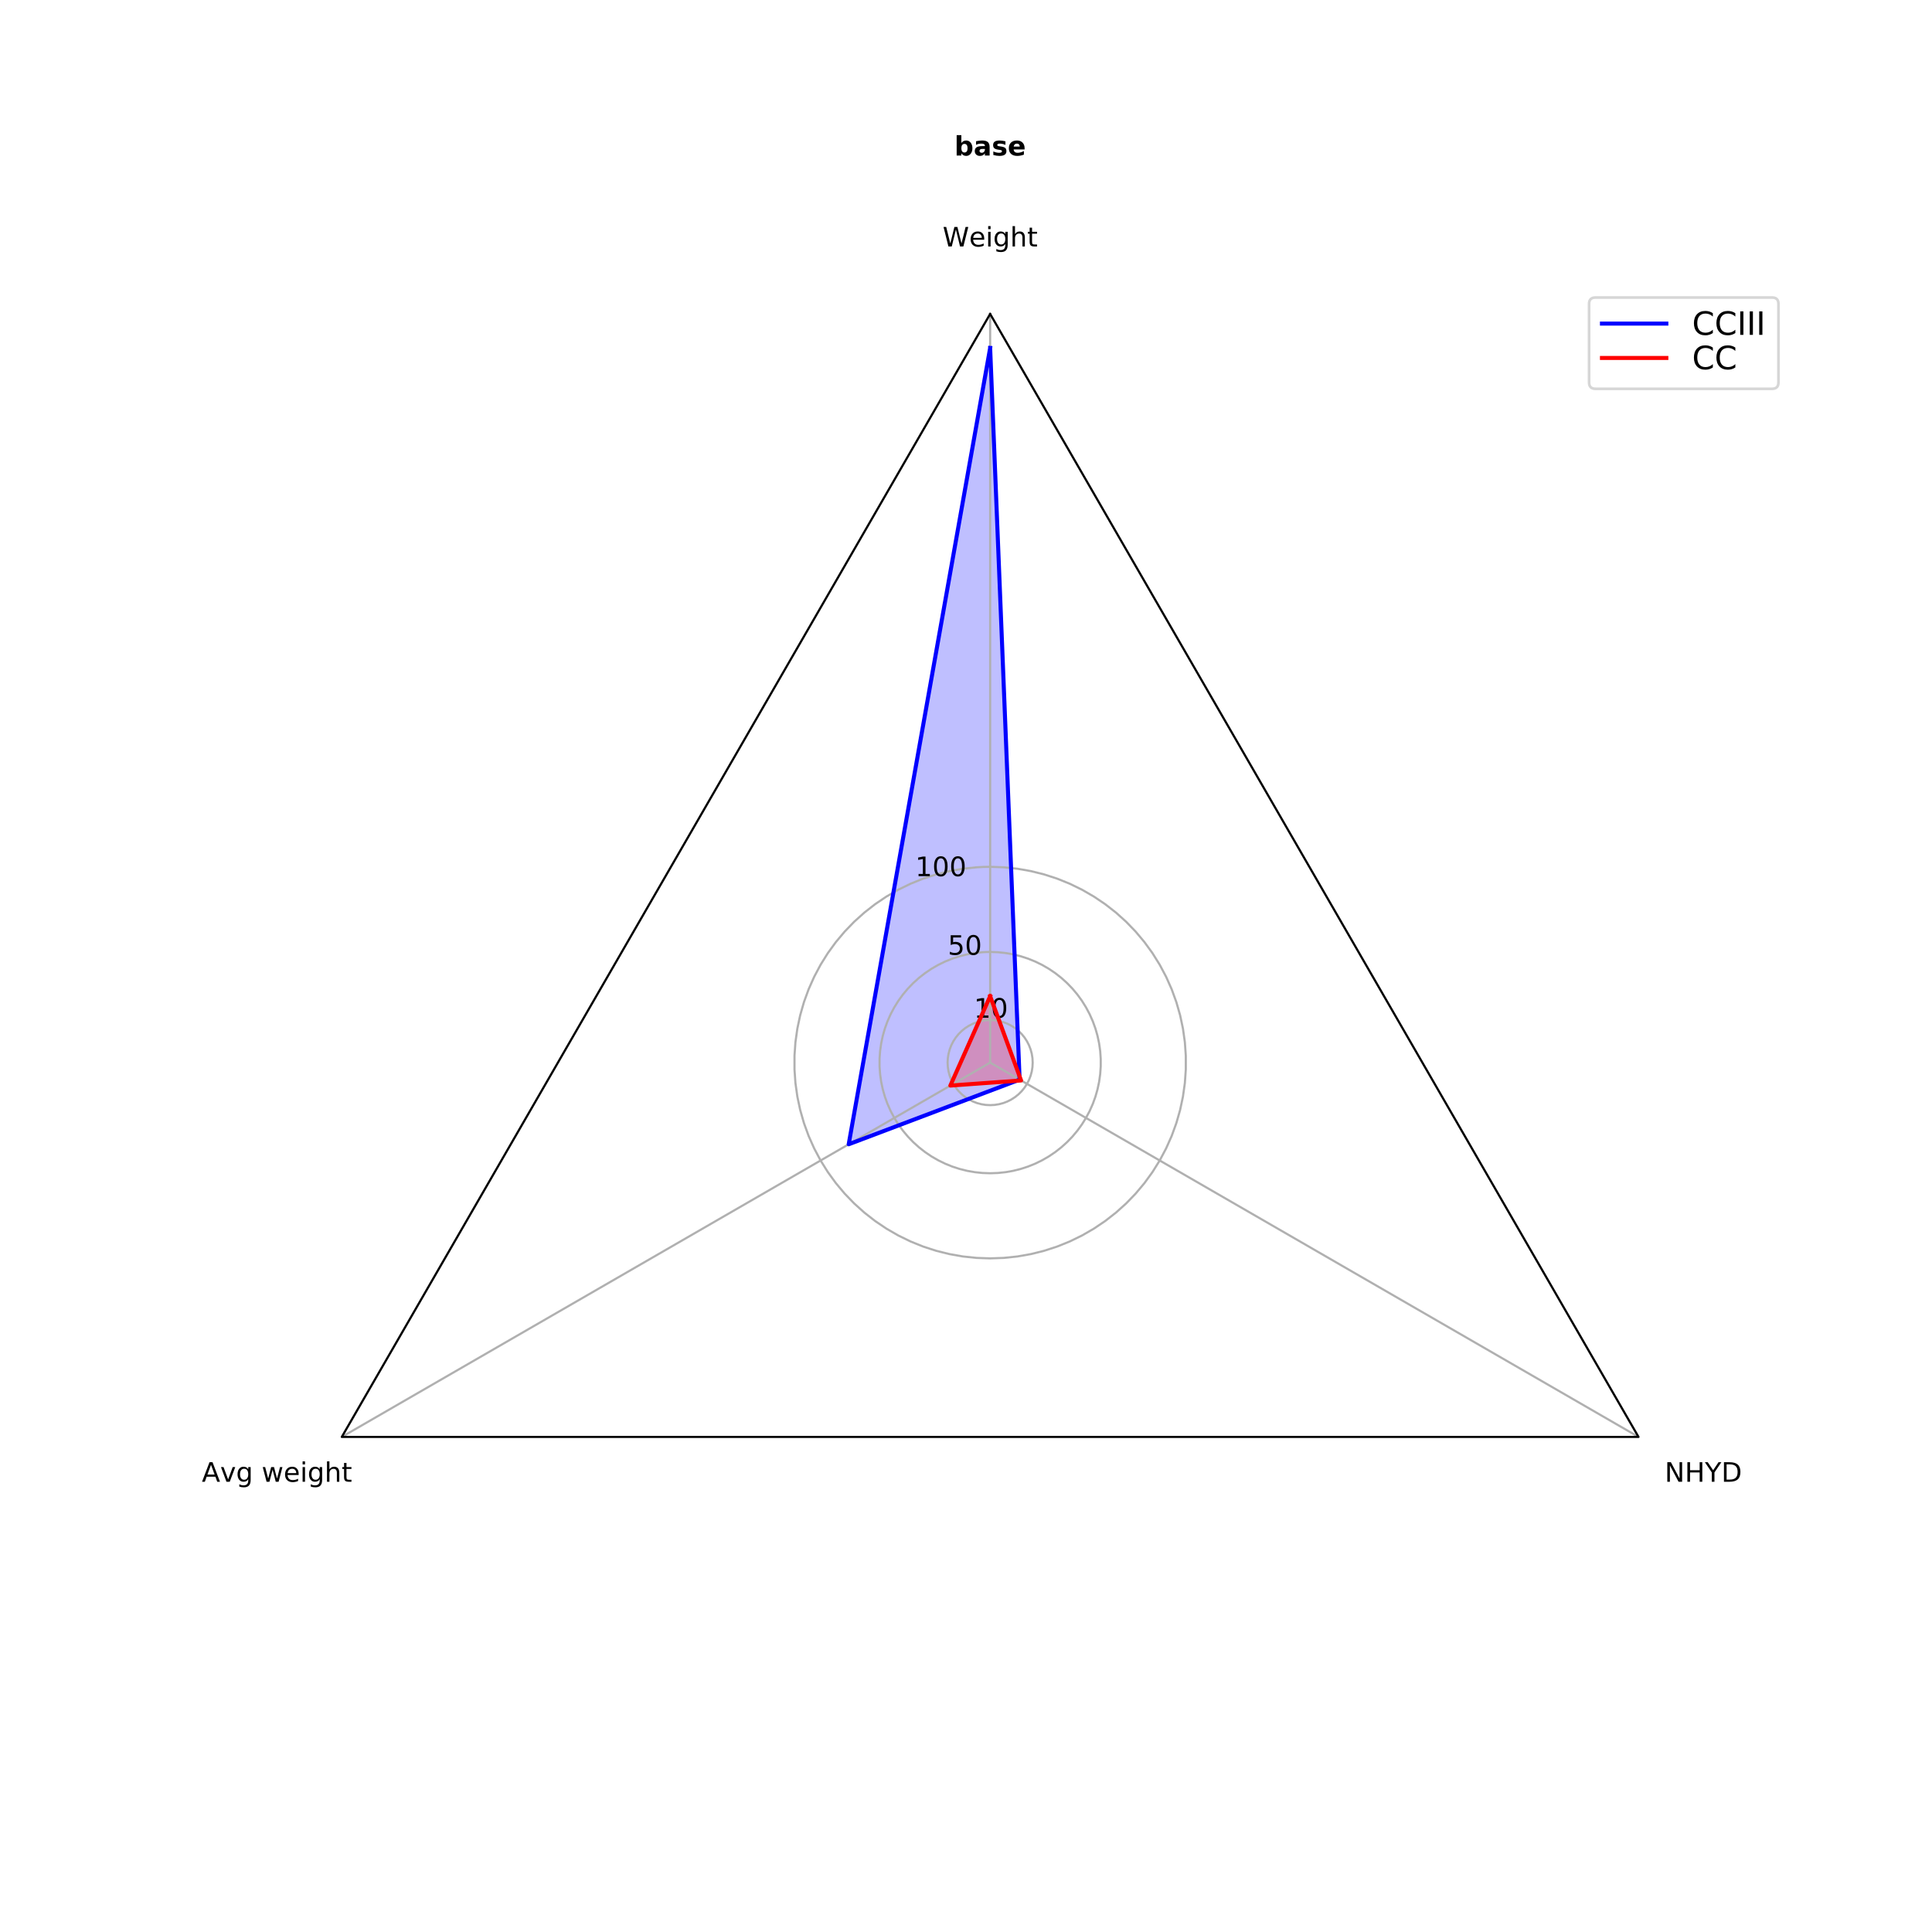 <?xml version="1.0" encoding="utf-8" standalone="no"?>
<!DOCTYPE svg PUBLIC "-//W3C//DTD SVG 1.1//EN"
  "http://www.w3.org/Graphics/SVG/1.1/DTD/svg11.dtd">
<!-- Created with matplotlib (http://matplotlib.org/) -->
<svg height="720pt" version="1.1" viewBox="0 0 720 720" width="720pt" xmlns="http://www.w3.org/2000/svg" xmlns:xlink="http://www.w3.org/1999/xlink">
 <defs>
  <style type="text/css">
*{stroke-linecap:butt;stroke-linejoin:round;}
  </style>
 </defs>
 <g id="figure_1">
  <g id="patch_1">
   <path d="M 0 720 
L 720 720 
L 720 0 
L 0 0 
z
" style="fill:#ffffff;"/>
  </g>
  <g id="axes_1">
   <g id="patch_2">
    <path d="M 369 117 
L 127.379 535.5 
L 610.621 535.5 
z
" style="fill:#ffffff;"/>
   </g>
   <g id="patch_3">
    <path clip-path="url(#p38b143d107)" d="M 369 129.682 
L 316.284 426.436 
L 379.983 402.341 
z
" style="fill:#0000ff;opacity:0.25;"/>
   </g>
   <g id="patch_4">
    <path clip-path="url(#p38b143d107)" d="M 369 371.248 
L 354.165 404.565 
L 380.532 402.658 
z
" style="fill:#ff0000;opacity:0.25;"/>
   </g>
   <g id="matplotlib.axis_1">
    <g id="xtick_1">
     <g id="line2d_1">
      <path clip-path="url(#p38b143d107)" d="M 369 396 
L 369 117 
" style="fill:none;stroke:#b0b0b0;stroke-linecap:square;stroke-width:0.8;"/>
     </g>
     <g id="text_1">
      <!-- Weight -->
      <defs>
       <path d="M 3.328 72.906 
L 13.281 72.906 
L 28.609 11.281 
L 43.891 72.906 
L 54.984 72.906 
L 70.312 11.281 
L 85.594 72.906 
L 95.609 72.906 
L 77.297 0 
L 64.891 0 
L 49.516 63.281 
L 33.984 0 
L 21.578 0 
z
" id="DejaVuSans-57"/>
       <path d="M 56.203 29.594 
L 56.203 25.203 
L 14.891 25.203 
Q 15.484 15.922 20.484 11.062 
Q 25.484 6.203 34.422 6.203 
Q 39.594 6.203 44.453 7.469 
Q 49.312 8.734 54.109 11.281 
L 54.109 2.781 
Q 49.266 0.734 44.188 -0.344 
Q 39.109 -1.422 33.891 -1.422 
Q 20.797 -1.422 13.156 6.188 
Q 5.516 13.812 5.516 26.812 
Q 5.516 40.234 12.766 48.109 
Q 20.016 56 32.328 56 
Q 43.359 56 49.781 48.891 
Q 56.203 41.797 56.203 29.594 
z
M 47.219 32.234 
Q 47.125 39.594 43.094 43.984 
Q 39.062 48.391 32.422 48.391 
Q 24.906 48.391 20.391 44.141 
Q 15.875 39.891 15.188 32.172 
z
" id="DejaVuSans-65"/>
       <path d="M 9.422 54.688 
L 18.406 54.688 
L 18.406 0 
L 9.422 0 
z
M 9.422 75.984 
L 18.406 75.984 
L 18.406 64.594 
L 9.422 64.594 
z
" id="DejaVuSans-69"/>
       <path d="M 45.406 27.984 
Q 45.406 37.75 41.375 43.109 
Q 37.359 48.484 30.078 48.484 
Q 22.859 48.484 18.828 43.109 
Q 14.797 37.75 14.797 27.984 
Q 14.797 18.266 18.828 12.891 
Q 22.859 7.516 30.078 7.516 
Q 37.359 7.516 41.375 12.891 
Q 45.406 18.266 45.406 27.984 
z
M 54.391 6.781 
Q 54.391 -7.172 48.188 -13.984 
Q 42 -20.797 29.203 -20.797 
Q 24.469 -20.797 20.266 -20.094 
Q 16.062 -19.391 12.109 -17.922 
L 12.109 -9.188 
Q 16.062 -11.328 19.922 -12.344 
Q 23.781 -13.375 27.781 -13.375 
Q 36.625 -13.375 41.016 -8.766 
Q 45.406 -4.156 45.406 5.172 
L 45.406 9.625 
Q 42.625 4.781 38.281 2.391 
Q 33.938 0 27.875 0 
Q 17.828 0 11.672 7.656 
Q 5.516 15.328 5.516 27.984 
Q 5.516 40.672 11.672 48.328 
Q 17.828 56 27.875 56 
Q 33.938 56 38.281 53.609 
Q 42.625 51.219 45.406 46.391 
L 45.406 54.688 
L 54.391 54.688 
z
" id="DejaVuSans-67"/>
       <path d="M 54.891 33.016 
L 54.891 0 
L 45.906 0 
L 45.906 32.719 
Q 45.906 40.484 42.875 44.328 
Q 39.844 48.188 33.797 48.188 
Q 26.516 48.188 22.312 43.547 
Q 18.109 38.922 18.109 30.906 
L 18.109 0 
L 9.078 0 
L 9.078 75.984 
L 18.109 75.984 
L 18.109 46.188 
Q 21.344 51.125 25.703 53.562 
Q 30.078 56 35.797 56 
Q 45.219 56 50.047 50.172 
Q 54.891 44.344 54.891 33.016 
z
" id="DejaVuSans-68"/>
       <path d="M 18.312 70.219 
L 18.312 54.688 
L 36.812 54.688 
L 36.812 47.703 
L 18.312 47.703 
L 18.312 18.016 
Q 18.312 11.328 20.141 9.422 
Q 21.969 7.516 27.594 7.516 
L 36.812 7.516 
L 36.812 0 
L 27.594 0 
Q 17.188 0 13.234 3.875 
Q 9.281 7.766 9.281 18.016 
L 9.281 47.703 
L 2.688 47.703 
L 2.688 54.688 
L 9.281 54.688 
L 9.281 70.219 
z
" id="DejaVuSans-74"/>
      </defs>
      <g transform="translate(351.291 91.859)scale(0.1 -0.1)">
       <use xlink:href="#DejaVuSans-57"/>
       <use x="98.799" xlink:href="#DejaVuSans-65"/>
       <use x="160.322" xlink:href="#DejaVuSans-69"/>
       <use x="188.105" xlink:href="#DejaVuSans-67"/>
       <use x="251.582" xlink:href="#DejaVuSans-68"/>
       <use x="314.961" xlink:href="#DejaVuSans-74"/>
      </g>
     </g>
    </g>
    <g id="xtick_2">
     <g id="line2d_2">
      <path clip-path="url(#p38b143d107)" d="M 369 396 
L 127.379 535.5 
" style="fill:none;stroke:#b0b0b0;stroke-linecap:square;stroke-width:0.8;"/>
     </g>
     <g id="text_2">
      <!-- Avg weight -->
      <defs>
       <path d="M 34.188 63.188 
L 20.797 26.906 
L 47.609 26.906 
z
M 28.609 72.906 
L 39.797 72.906 
L 67.578 0 
L 57.328 0 
L 50.688 18.703 
L 17.828 18.703 
L 11.188 0 
L 0.781 0 
z
" id="DejaVuSans-41"/>
       <path d="M 2.984 54.688 
L 12.5 54.688 
L 29.594 8.797 
L 46.688 54.688 
L 56.203 54.688 
L 35.688 0 
L 23.484 0 
z
" id="DejaVuSans-76"/>
       <path id="DejaVuSans-20"/>
       <path d="M 4.203 54.688 
L 13.188 54.688 
L 24.422 12.016 
L 35.594 54.688 
L 46.188 54.688 
L 57.422 12.016 
L 68.609 54.688 
L 77.594 54.688 
L 63.281 0 
L 52.688 0 
L 40.922 44.828 
L 29.109 0 
L 18.5 0 
z
" id="DejaVuSans-77"/>
      </defs>
      <g transform="translate(75.22 552.209)scale(0.1 -0.1)">
       <use xlink:href="#DejaVuSans-41"/>
       <use x="68.33" xlink:href="#DejaVuSans-76"/>
       <use x="127.51" xlink:href="#DejaVuSans-67"/>
       <use x="190.986" xlink:href="#DejaVuSans-20"/>
       <use x="222.773" xlink:href="#DejaVuSans-77"/>
       <use x="304.561" xlink:href="#DejaVuSans-65"/>
       <use x="366.084" xlink:href="#DejaVuSans-69"/>
       <use x="393.867" xlink:href="#DejaVuSans-67"/>
       <use x="457.344" xlink:href="#DejaVuSans-68"/>
       <use x="520.723" xlink:href="#DejaVuSans-74"/>
      </g>
     </g>
    </g>
    <g id="xtick_3">
     <g id="line2d_3">
      <path clip-path="url(#p38b143d107)" d="M 369 396 
L 610.621 535.5 
" style="fill:none;stroke:#b0b0b0;stroke-linecap:square;stroke-width:0.8;"/>
     </g>
     <g id="text_3">
      <!-- NHYD -->
      <defs>
       <path d="M 9.812 72.906 
L 23.094 72.906 
L 55.422 11.922 
L 55.422 72.906 
L 64.984 72.906 
L 64.984 0 
L 51.703 0 
L 19.391 60.984 
L 19.391 0 
L 9.812 0 
z
" id="DejaVuSans-4e"/>
       <path d="M 9.812 72.906 
L 19.672 72.906 
L 19.672 43.016 
L 55.516 43.016 
L 55.516 72.906 
L 65.375 72.906 
L 65.375 0 
L 55.516 0 
L 55.516 34.719 
L 19.672 34.719 
L 19.672 0 
L 9.812 0 
z
" id="DejaVuSans-48"/>
       <path d="M -0.203 72.906 
L 10.406 72.906 
L 30.609 42.922 
L 50.688 72.906 
L 61.281 72.906 
L 35.5 34.719 
L 35.5 0 
L 25.594 0 
L 25.594 34.719 
z
" id="DejaVuSans-59"/>
       <path d="M 19.672 64.797 
L 19.672 8.109 
L 31.594 8.109 
Q 46.688 8.109 53.688 14.938 
Q 60.688 21.781 60.688 36.531 
Q 60.688 51.172 53.688 57.984 
Q 46.688 64.797 31.594 64.797 
z
M 9.812 72.906 
L 30.078 72.906 
Q 51.266 72.906 61.172 64.094 
Q 71.094 55.281 71.094 36.531 
Q 71.094 17.672 61.125 8.828 
Q 51.172 0 30.078 0 
L 9.812 0 
z
" id="DejaVuSans-44"/>
      </defs>
      <g transform="translate(620.379 552.209)scale(0.1 -0.1)">
       <use xlink:href="#DejaVuSans-4e"/>
       <use x="74.805" xlink:href="#DejaVuSans-48"/>
       <use x="150" xlink:href="#DejaVuSans-59"/>
       <use x="211.084" xlink:href="#DejaVuSans-44"/>
      </g>
     </g>
    </g>
   </g>
   <g id="matplotlib.axis_2">
    <g id="ytick_1">
     <g id="line2d_4">
      <path clip-path="url(#p38b143d107)" d="M 369 380.146 
L 367.343 380.232 
L 365.704 380.492 
L 364.101 380.922 
L 362.551 381.516 
L 361.073 382.27 
L 359.681 383.174 
L 358.391 384.218 
L 357.218 385.391 
L 356.174 386.681 
L 355.27 388.073 
L 354.516 389.551 
L 353.922 391.101 
L 353.492 392.704 
L 353.232 394.343 
L 353.146 396 
L 353.232 397.657 
L 353.492 399.296 
L 353.922 400.899 
L 354.516 402.449 
L 355.27 403.927 
L 356.174 405.319 
L 357.218 406.609 
L 358.391 407.782 
L 359.681 408.826 
L 361.073 409.73 
L 362.551 410.484 
L 364.101 411.078 
L 365.704 411.508 
L 367.343 411.768 
L 369 411.854 
L 370.657 411.768 
L 372.296 411.508 
L 373.899 411.078 
L 375.449 410.484 
L 376.927 409.73 
L 378.319 408.826 
L 379.609 407.782 
L 380.782 406.609 
L 381.826 405.319 
L 382.73 403.927 
L 383.484 402.449 
L 384.078 400.899 
L 384.508 399.296 
L 384.768 397.657 
L 384.854 396 
L 384.768 394.343 
L 384.508 392.704 
L 384.078 391.101 
L 383.484 389.551 
L 382.73 388.073 
L 381.826 386.681 
L 380.782 385.391 
L 379.609 384.218 
L 378.319 383.174 
L 376.927 382.27 
L 375.449 381.516 
L 373.899 380.922 
L 372.296 380.492 
L 370.657 380.232 
L 369 380.146 
L 369 380.146 
" style="fill:none;stroke:#b0b0b0;stroke-linecap:square;stroke-width:0.8;"/>
     </g>
     <g id="text_4">
      <!-- 10 -->
      <defs>
       <path d="M 12.406 8.297 
L 28.516 8.297 
L 28.516 63.922 
L 10.984 60.406 
L 10.984 69.391 
L 28.422 72.906 
L 38.281 72.906 
L 38.281 8.297 
L 54.391 8.297 
L 54.391 0 
L 12.406 0 
z
" id="DejaVuSans-31"/>
       <path d="M 31.781 66.406 
Q 24.172 66.406 20.328 58.906 
Q 16.5 51.422 16.5 36.375 
Q 16.5 21.391 20.328 13.891 
Q 24.172 6.391 31.781 6.391 
Q 39.453 6.391 43.281 13.891 
Q 47.125 21.391 47.125 36.375 
Q 47.125 51.422 43.281 58.906 
Q 39.453 66.406 31.781 66.406 
z
M 31.781 74.219 
Q 44.047 74.219 50.516 64.516 
Q 56.984 54.828 56.984 36.375 
Q 56.984 17.969 50.516 8.266 
Q 44.047 -1.422 31.781 -1.422 
Q 19.531 -1.422 13.062 8.266 
Q 6.594 17.969 6.594 36.375 
Q 6.594 54.828 13.062 64.516 
Q 19.531 74.219 31.781 74.219 
z
" id="DejaVuSans-30"/>
      </defs>
      <g transform="translate(362.933 379.273)scale(0.1 -0.1)">
       <use xlink:href="#DejaVuSans-31"/>
       <use x="63.623" xlink:href="#DejaVuSans-30"/>
      </g>
     </g>
    </g>
    <g id="ytick_2">
     <g id="line2d_5">
      <path clip-path="url(#p38b143d107)" d="M 369 354.765 
L 367.561 354.79 
L 366.124 354.866 
L 363.261 355.166 
L 360.427 355.666 
L 357.634 356.362 
L 354.897 357.252 
L 352.228 358.33 
L 349.641 359.592 
L 347.149 361.031 
L 344.763 362.64 
L 342.495 364.412 
L 340.356 366.338 
L 338.356 368.408 
L 336.506 370.613 
L 334.815 372.942 
L 333.29 375.383 
L 331.938 377.924 
L 330.768 380.553 
L 329.783 383.258 
L 328.99 386.024 
L 328.392 388.84 
L 327.991 391.69 
L 327.79 394.561 
L 327.79 397.439 
L 327.991 400.31 
L 328.392 403.16 
L 328.99 405.976 
L 329.783 408.742 
L 330.768 411.447 
L 331.938 414.076 
L 333.29 416.617 
L 334.815 419.058 
L 336.506 421.387 
L 338.356 423.592 
L 340.356 425.662 
L 342.495 427.588 
L 344.763 429.36 
L 347.149 430.969 
L 349.641 432.408 
L 352.228 433.67 
L 354.897 434.748 
L 357.634 435.638 
L 360.427 436.334 
L 363.261 436.834 
L 366.124 437.134 
L 369 437.235 
L 371.876 437.134 
L 374.739 436.834 
L 377.573 436.334 
L 380.366 435.638 
L 383.103 434.748 
L 385.772 433.67 
L 388.359 432.408 
L 390.851 430.969 
L 393.237 429.36 
L 395.505 427.588 
L 397.644 425.662 
L 399.644 423.592 
L 401.494 421.387 
L 403.185 419.058 
L 404.71 416.617 
L 406.062 414.076 
L 407.232 411.447 
L 408.217 408.742 
L 409.01 405.976 
L 409.608 403.16 
L 410.009 400.31 
L 410.21 397.439 
L 410.21 394.561 
L 410.009 391.69 
L 409.608 388.84 
L 409.01 386.024 
L 408.217 383.258 
L 407.232 380.553 
L 406.062 377.924 
L 404.71 375.383 
L 403.185 372.942 
L 401.494 370.613 
L 399.644 368.408 
L 397.644 366.338 
L 395.505 364.412 
L 393.237 362.64 
L 390.851 361.031 
L 388.359 359.592 
L 385.772 358.33 
L 383.103 357.252 
L 380.366 356.362 
L 377.573 355.666 
L 374.739 355.166 
L 371.876 354.866 
L 369 354.765 
L 369 354.765 
" style="fill:none;stroke:#b0b0b0;stroke-linecap:square;stroke-width:0.8;"/>
     </g>
     <g id="text_5">
      <!-- 50 -->
      <defs>
       <path d="M 10.797 72.906 
L 49.516 72.906 
L 49.516 64.594 
L 19.828 64.594 
L 19.828 46.734 
Q 21.969 47.469 24.109 47.828 
Q 26.266 48.188 28.422 48.188 
Q 40.625 48.188 47.75 41.5 
Q 54.891 34.812 54.891 23.391 
Q 54.891 11.625 47.562 5.094 
Q 40.234 -1.422 26.906 -1.422 
Q 22.312 -1.422 17.547 -0.641 
Q 12.797 0.141 7.719 1.703 
L 7.719 11.625 
Q 12.109 9.234 16.797 8.062 
Q 21.484 6.891 26.703 6.891 
Q 35.156 6.891 40.078 11.328 
Q 45.016 15.766 45.016 23.391 
Q 45.016 31 40.078 35.438 
Q 35.156 39.891 26.703 39.891 
Q 22.75 39.891 18.812 39.016 
Q 14.891 38.141 10.797 36.281 
z
" id="DejaVuSans-35"/>
      </defs>
      <g transform="translate(353.22 355.824)scale(0.1 -0.1)">
       <use xlink:href="#DejaVuSans-35"/>
       <use x="63.623" xlink:href="#DejaVuSans-30"/>
      </g>
     </g>
    </g>
    <g id="ytick_3">
     <g id="line2d_6">
      <path clip-path="url(#p38b143d107)" d="M 369 323.039 
L 366.454 323.084 
L 363.911 323.217 
L 358.846 323.75 
L 353.831 324.634 
L 348.889 325.866 
L 344.046 327.44 
L 339.324 329.347 
L 334.747 331.58 
L 330.337 334.126 
L 326.115 336.974 
L 322.102 340.109 
L 318.317 343.517 
L 314.78 347.18 
L 311.506 351.081 
L 308.513 355.201 
L 305.814 359.52 
L 303.424 364.016 
L 301.352 368.669 
L 299.61 373.454 
L 298.207 378.349 
L 297.148 383.331 
L 296.439 388.374 
L 296.084 393.454 
L 296.084 398.546 
L 296.439 403.626 
L 297.148 408.669 
L 298.207 413.651 
L 299.61 418.546 
L 301.352 423.331 
L 303.424 427.984 
L 305.814 432.48 
L 308.513 436.799 
L 311.506 440.919 
L 314.78 444.82 
L 318.317 448.483 
L 322.102 451.891 
L 326.115 455.026 
L 330.337 457.874 
L 334.747 460.42 
L 339.324 462.653 
L 344.046 464.56 
L 348.889 466.134 
L 353.831 467.366 
L 358.846 468.25 
L 363.911 468.783 
L 369 468.961 
L 374.089 468.783 
L 379.154 468.25 
L 384.169 467.366 
L 389.111 466.134 
L 393.954 464.56 
L 398.676 462.653 
L 403.253 460.42 
L 407.663 457.874 
L 411.885 455.026 
L 415.898 451.891 
L 419.683 448.483 
L 423.22 444.82 
L 426.494 440.919 
L 429.487 436.799 
L 432.186 432.48 
L 434.576 427.984 
L 436.648 423.331 
L 438.39 418.546 
L 439.793 413.651 
L 440.852 408.669 
L 441.561 403.626 
L 441.916 398.546 
L 441.916 393.454 
L 441.561 388.374 
L 440.852 383.331 
L 439.793 378.349 
L 438.39 373.454 
L 436.648 368.669 
L 434.576 364.016 
L 432.186 359.52 
L 429.487 355.201 
L 426.494 351.081 
L 423.22 347.18 
L 419.683 343.517 
L 415.898 340.109 
L 411.885 336.974 
L 407.663 334.126 
L 403.253 331.58 
L 398.676 329.347 
L 393.954 327.44 
L 389.111 325.866 
L 384.169 324.634 
L 379.154 323.75 
L 374.089 323.217 
L 369 323.039 
L 369 323.039 
" style="fill:none;stroke:#b0b0b0;stroke-linecap:square;stroke-width:0.8;"/>
     </g>
     <g id="text_6">
      <!-- 100 -->
      <g transform="translate(341.079 326.514)scale(0.1 -0.1)">
       <use xlink:href="#DejaVuSans-31"/>
       <use x="63.623" xlink:href="#DejaVuSans-30"/>
       <use x="127.246" xlink:href="#DejaVuSans-30"/>
      </g>
     </g>
    </g>
   </g>
   <g id="line2d_7">
    <path clip-path="url(#p38b143d107)" d="M 369 129.682 
L 316.284 426.436 
L 379.983 402.341 
L 369 129.682 
" style="fill:none;stroke:#0000ff;stroke-linecap:square;stroke-width:1.5;"/>
   </g>
   <g id="line2d_8">
    <path clip-path="url(#p38b143d107)" d="M 369 371.248 
L 354.165 404.565 
L 380.532 402.658 
L 369 371.248 
" style="fill:none;stroke:#ff0000;stroke-linecap:square;stroke-width:1.5;"/>
   </g>
   <g id="patch_5">
    <path d="M 369 117 
L 127.379 535.5 
L 610.621 535.5 
L 369 117 
" style="fill:none;stroke:#000000;stroke-linecap:square;stroke-linejoin:miter;stroke-width:0.8;"/>
   </g>
   <g id="text_7">
    <!-- base -->
    <defs>
     <path d="M 37.5 11.281 
Q 43.109 11.281 46.062 15.375 
Q 49.031 19.484 49.031 27.297 
Q 49.031 35.109 46.062 39.203 
Q 43.109 43.312 37.5 43.312 
Q 31.891 43.312 28.875 39.188 
Q 25.875 35.062 25.875 27.297 
Q 25.875 19.531 28.875 15.406 
Q 31.891 11.281 37.5 11.281 
z
M 25.875 46.688 
Q 29.5 51.469 33.891 53.734 
Q 38.281 56 44 56 
Q 54.109 56 60.594 47.969 
Q 67.094 39.938 67.094 27.297 
Q 67.094 14.656 60.594 6.609 
Q 54.109 -1.422 44 -1.422 
Q 38.281 -1.422 33.891 0.844 
Q 29.5 3.125 25.875 7.906 
L 25.875 0 
L 8.406 0 
L 8.406 75.984 
L 25.875 75.984 
z
" id="DejaVuSans-Bold-62"/>
     <path d="M 32.906 24.609 
Q 27.438 24.609 24.672 22.75 
Q 21.922 20.906 21.922 17.281 
Q 21.922 13.969 24.141 12.078 
Q 26.375 10.203 30.328 10.203 
Q 35.25 10.203 38.625 13.734 
Q 42 17.281 42 22.609 
L 42 24.609 
z
M 59.625 31.203 
L 59.625 0 
L 42 0 
L 42 8.109 
Q 38.484 3.125 34.078 0.844 
Q 29.688 -1.422 23.391 -1.422 
Q 14.891 -1.422 9.594 3.531 
Q 4.297 8.5 4.297 16.406 
Q 4.297 26.031 10.906 30.516 
Q 17.531 35.016 31.688 35.016 
L 42 35.016 
L 42 36.375 
Q 42 40.531 38.719 42.453 
Q 35.453 44.391 28.516 44.391 
Q 22.906 44.391 18.062 43.266 
Q 13.234 42.141 9.078 39.891 
L 9.078 53.219 
Q 14.703 54.594 20.359 55.297 
Q 26.031 56 31.688 56 
Q 46.484 56 53.047 50.172 
Q 59.625 44.344 59.625 31.203 
z
" id="DejaVuSans-Bold-61"/>
     <path d="M 51.125 52.984 
L 51.125 39.703 
Q 45.516 42.047 40.281 43.219 
Q 35.062 44.391 30.422 44.391 
Q 25.438 44.391 23.016 43.141 
Q 20.609 41.891 20.609 39.312 
Q 20.609 37.203 22.438 36.078 
Q 24.266 34.969 29 34.422 
L 32.078 33.984 
Q 45.516 32.281 50.141 28.375 
Q 54.781 24.469 54.781 16.109 
Q 54.781 7.375 48.328 2.969 
Q 41.891 -1.422 29.109 -1.422 
Q 23.688 -1.422 17.891 -0.562 
Q 12.109 0.297 6 2 
L 6 15.281 
Q 11.234 12.75 16.719 11.469 
Q 22.219 10.203 27.875 10.203 
Q 33.016 10.203 35.594 11.609 
Q 38.188 13.031 38.188 15.828 
Q 38.188 18.172 36.406 19.312 
Q 34.625 20.453 29.297 21.094 
L 26.219 21.484 
Q 14.547 22.953 9.859 26.906 
Q 5.172 30.859 5.172 38.922 
Q 5.172 47.609 11.125 51.797 
Q 17.094 56 29.391 56 
Q 34.234 56 39.547 55.266 
Q 44.875 54.547 51.125 52.984 
z
" id="DejaVuSans-Bold-73"/>
     <path d="M 62.984 27.484 
L 62.984 22.516 
L 22.125 22.516 
Q 22.75 16.359 26.562 13.281 
Q 30.375 10.203 37.203 10.203 
Q 42.719 10.203 48.5 11.844 
Q 54.297 13.484 60.406 16.797 
L 60.406 3.328 
Q 54.203 0.984 48 -0.219 
Q 41.797 -1.422 35.594 -1.422 
Q 20.75 -1.422 12.516 6.125 
Q 4.297 13.672 4.297 27.297 
Q 4.297 40.672 12.375 48.328 
Q 20.453 56 34.625 56 
Q 47.516 56 55.25 48.234 
Q 62.984 40.484 62.984 27.484 
z
M 45.016 33.297 
Q 45.016 38.281 42.109 41.328 
Q 39.203 44.391 34.516 44.391 
Q 29.438 44.391 26.266 41.531 
Q 23.094 38.672 22.312 33.297 
z
" id="DejaVuSans-Bold-65"/>
    </defs>
    <g transform="translate(355.68 57.959)scale(0.1 -0.1)">
     <use xlink:href="#DejaVuSans-Bold-62"/>
     <use x="71.582" xlink:href="#DejaVuSans-Bold-61"/>
     <use x="139.062" xlink:href="#DejaVuSans-Bold-73"/>
     <use x="198.584" xlink:href="#DejaVuSans-Bold-65"/>
    </g>
   </g>
   <g id="legend_1">
    <g id="patch_6">
     <path d="M 594.6 144.9 
L 660.379 144.9 
Q 662.779 144.9 662.779 142.5 
L 662.779 113.272 
Q 662.779 110.873 660.379 110.873 
L 594.6 110.873 
Q 592.2 110.873 592.2 113.272 
L 592.2 142.5 
Q 592.2 144.9 594.6 144.9 
z
" style="fill:#ffffff;opacity:0.8;stroke:#cccccc;stroke-linejoin:miter;"/>
    </g>
    <g id="line2d_9">
     <path d="M 597 120.591 
L 621 120.591 
" style="fill:none;stroke:#0000ff;stroke-linecap:square;stroke-width:1.5;"/>
    </g>
    <g id="line2d_10"/>
    <g id="text_8">
     <!-- CCIII -->
     <defs>
      <path d="M 64.406 67.281 
L 64.406 56.891 
Q 59.422 61.531 53.781 63.812 
Q 48.141 66.109 41.797 66.109 
Q 29.297 66.109 22.656 58.469 
Q 16.016 50.828 16.016 36.375 
Q 16.016 21.969 22.656 14.328 
Q 29.297 6.688 41.797 6.688 
Q 48.141 6.688 53.781 8.984 
Q 59.422 11.281 64.406 15.922 
L 64.406 5.609 
Q 59.234 2.094 53.438 0.328 
Q 47.656 -1.422 41.219 -1.422 
Q 24.656 -1.422 15.125 8.703 
Q 5.609 18.844 5.609 36.375 
Q 5.609 53.953 15.125 64.078 
Q 24.656 74.219 41.219 74.219 
Q 47.75 74.219 53.531 72.484 
Q 59.328 70.75 64.406 67.281 
z
" id="DejaVuSans-43"/>
      <path d="M 9.812 72.906 
L 19.672 72.906 
L 19.672 0 
L 9.812 0 
z
" id="DejaVuSans-49"/>
     </defs>
     <g transform="translate(630.6 124.791)scale(0.12 -0.12)">
      <use xlink:href="#DejaVuSans-43"/>
      <use x="69.824" xlink:href="#DejaVuSans-43"/>
      <use x="139.648" xlink:href="#DejaVuSans-49"/>
      <use x="169.141" xlink:href="#DejaVuSans-49"/>
      <use x="198.633" xlink:href="#DejaVuSans-49"/>
     </g>
    </g>
    <g id="line2d_11">
     <path d="M 597 133.404 
L 621 133.404 
" style="fill:none;stroke:#ff0000;stroke-linecap:square;stroke-width:1.5;"/>
    </g>
    <g id="line2d_12"/>
    <g id="text_9">
     <!-- CC -->
     <g transform="translate(630.6 137.604)scale(0.12 -0.12)">
      <use xlink:href="#DejaVuSans-43"/>
      <use x="69.824" xlink:href="#DejaVuSans-43"/>
     </g>
    </g>
   </g>
  </g>
 </g>
 <defs>
  <clipPath id="p38b143d107">
   <path d="M 369 117 
L 127.379 535.5 
L 610.621 535.5 
z
"/>
  </clipPath>
 </defs>
</svg>
